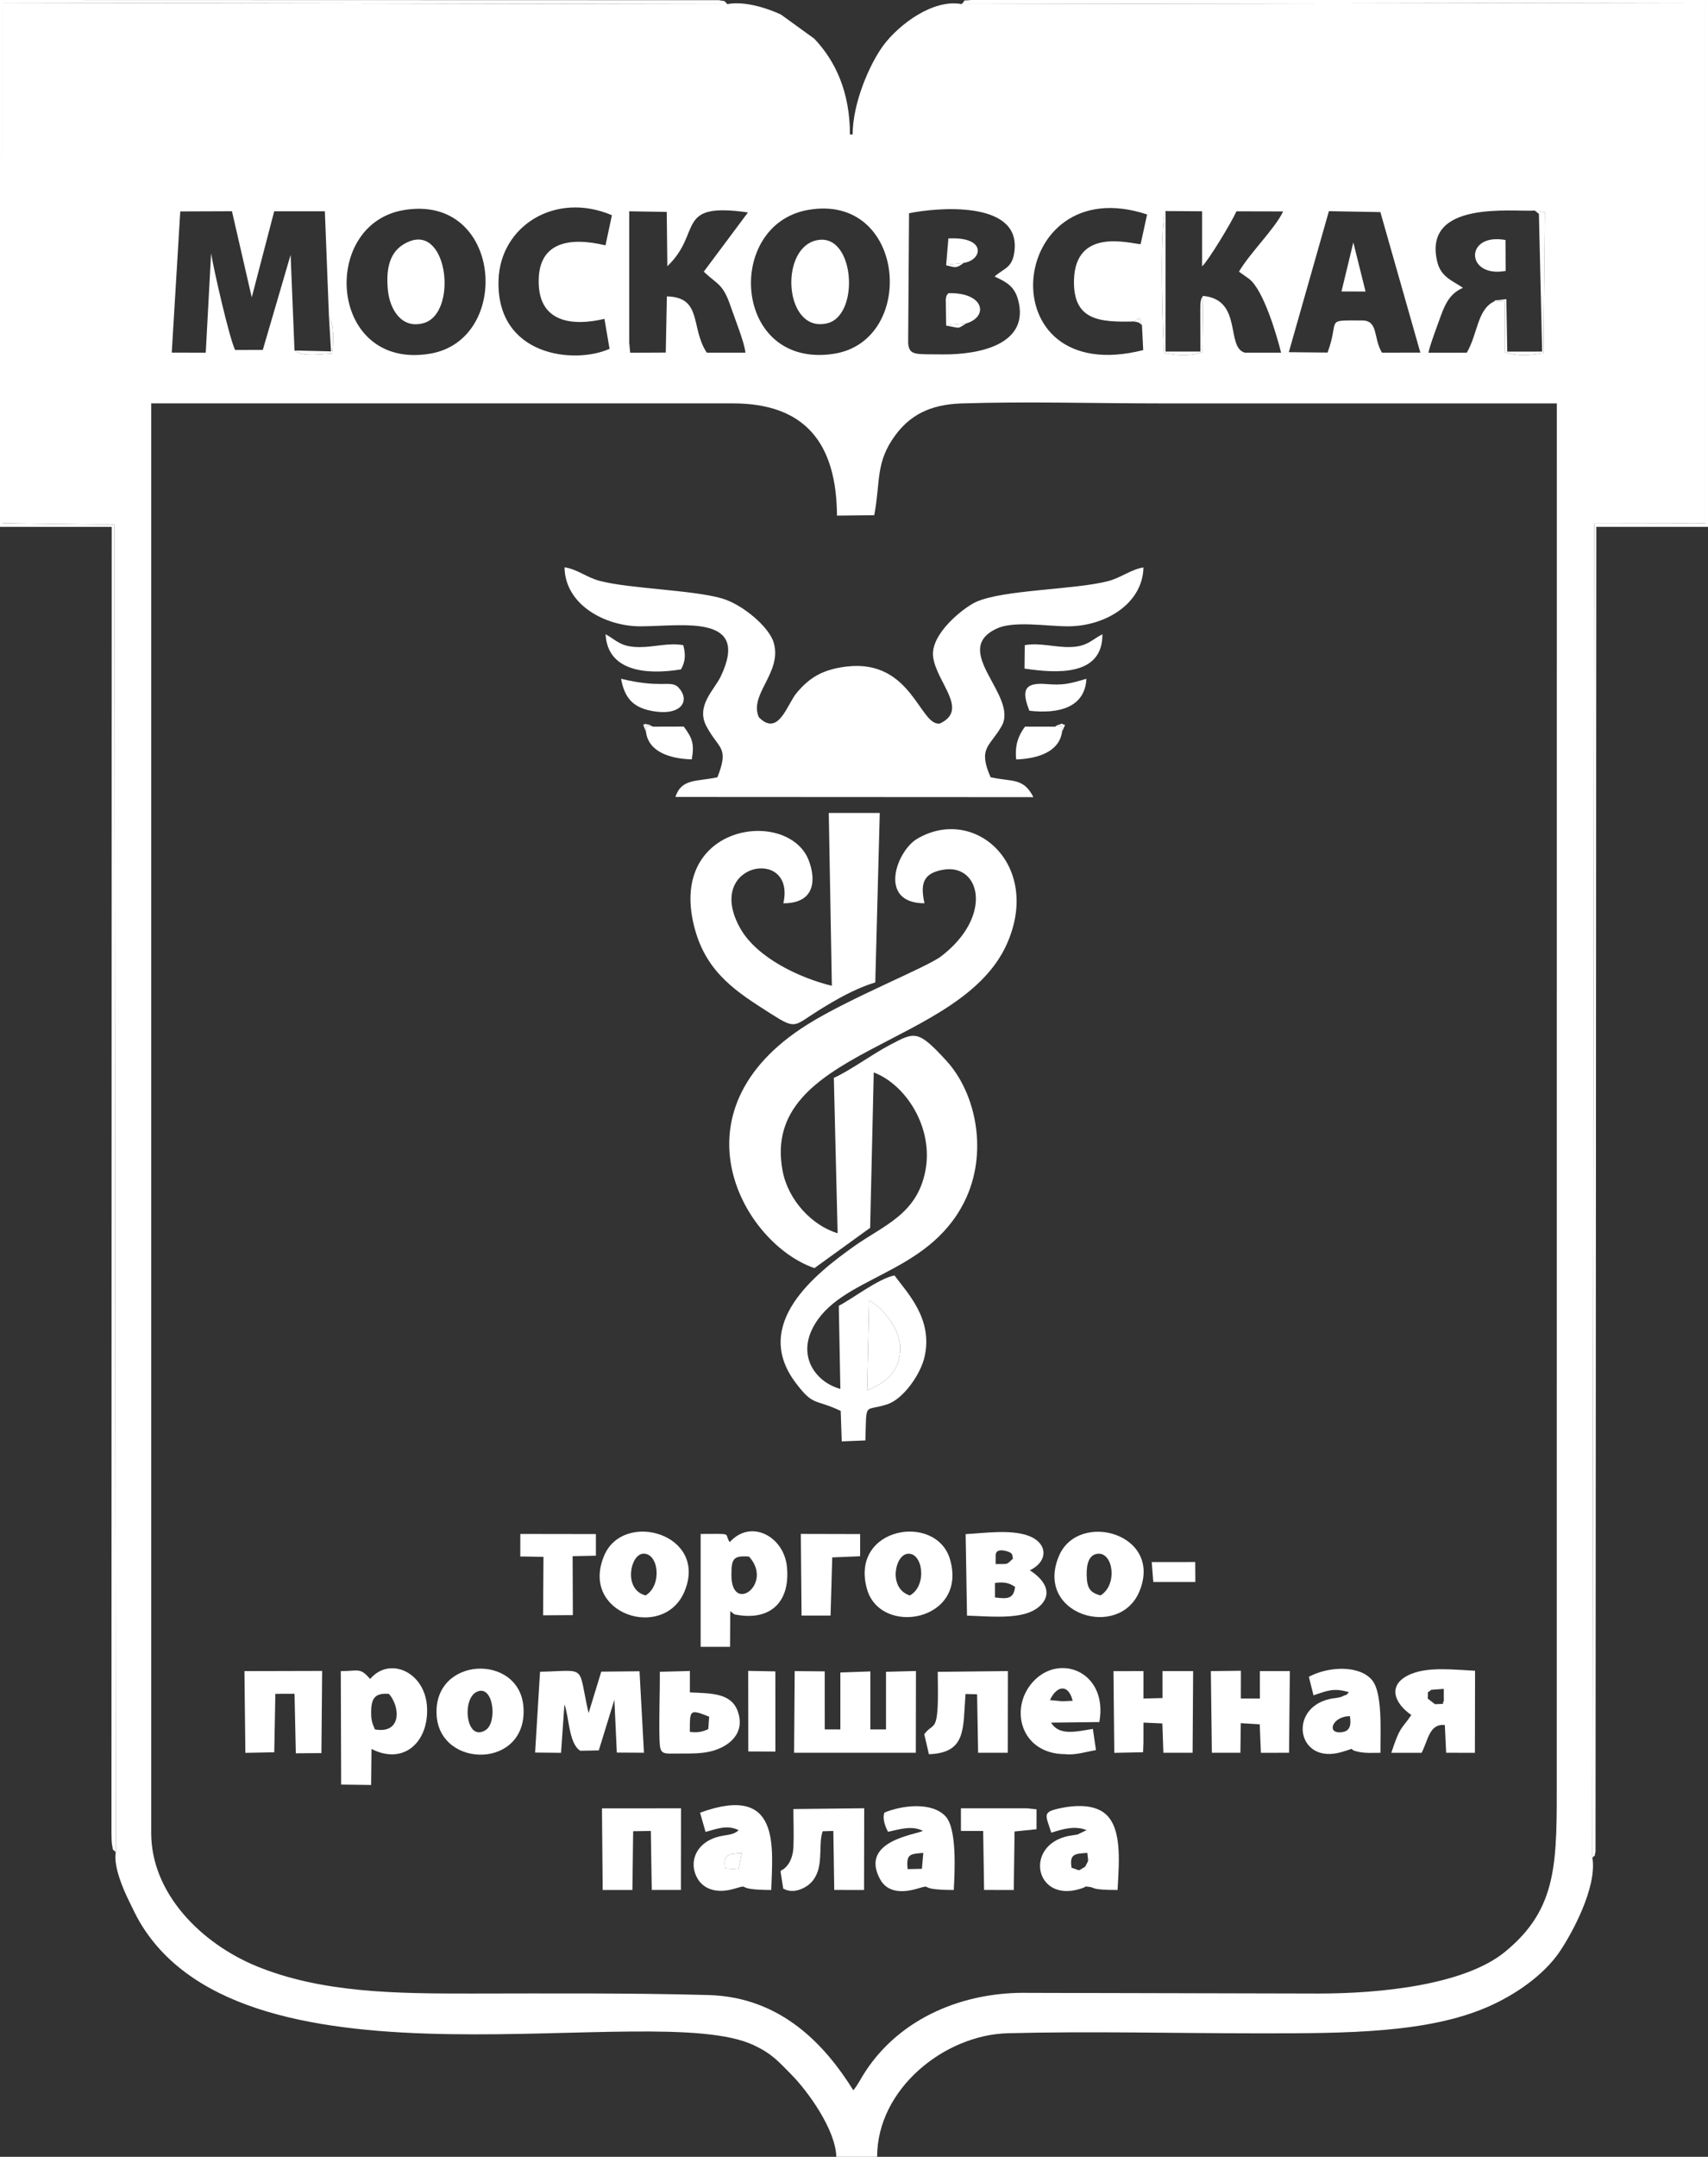 <svg width="61" height="77" viewBox="0 0 61 77" fill="none" xmlns="http://www.w3.org/2000/svg">
<rect x="0" y="0" width="61" height="77" fill="#333333" stroke="none"/>
<path fill-rule="evenodd" clip-rule="evenodd" d="M33.678 31.051C35.014 30.812 35.486 32.71 33.611 34.141C33.087 34.542 30.367 35.616 28.834 36.577C23.86 39.698 26.557 44.411 29.088 45.272L31.077 43.834L31.205 38.286C32.356 38.723 33.347 40.261 33.049 41.802C32.745 43.366 31.549 43.746 30.482 44.508C29.148 45.461 26.828 47.26 28.415 49.365C29.061 50.221 29.074 49.922 30.025 50.37L30.062 51.459L30.907 51.424C30.951 49.986 30.849 50.414 31.693 50.133C32.264 49.943 32.878 49.065 33.02 48.44C33.329 47.084 32.406 46.162 31.946 45.534C31.383 45.642 30.464 46.354 29.957 46.618L30.013 49.585C29.164 49.355 28.495 48.477 29.014 47.434C29.959 45.537 33.105 45.571 34.44 42.907C35.307 41.176 34.868 39.035 33.799 37.869C32.773 36.75 32.669 36.84 31.79 37.301C31.139 37.641 30.367 38.218 29.78 38.481L29.915 44.027C28.993 43.751 28.147 42.839 27.951 41.805C27.12 37.429 34.335 37.422 35.972 33.673C37.204 30.852 34.791 28.744 32.755 29.946C32.017 30.382 31.337 32.242 33.017 32.248C32.849 31.502 33.007 31.171 33.678 31.051ZM30.968 49.637L31.04 46.423C31.444 46.624 32.134 47.378 32.148 48.101C32.166 48.996 31.586 49.38 30.968 49.637Z" fill="white"/>
<path fill-rule="evenodd" clip-rule="evenodd" d="M22.863 22.36C24.354 22.36 26.823 21.893 25.739 24.153C25.511 24.629 24.843 25.202 25.229 25.927C25.68 26.773 26.05 26.649 25.623 27.749C24.882 27.911 24.342 27.782 24.122 28.452L36.908 28.459C36.545 27.75 36.147 27.921 35.377 27.747C34.919 26.691 35.345 26.667 35.77 25.927C36.395 24.842 33.906 23.215 35.608 22.436C36.22 22.156 37.387 22.36 38.137 22.36C39.511 22.36 40.814 21.524 40.837 20.26C40.426 20.313 40.032 20.628 39.57 20.748C38.366 21.059 35.847 21.047 34.863 21.488C34.422 21.686 33.209 22.637 33.327 23.461C33.459 24.386 34.62 25.34 33.564 25.832C32.851 25.932 32.563 23.535 30.258 23.794C29.358 23.895 28.894 24.213 28.455 24.733C28.107 25.144 27.804 26.324 27.101 25.605C26.74 24.782 27.946 24.013 27.632 22.941C27.464 22.375 26.514 21.574 25.777 21.362C24.734 21.061 22.506 21.019 21.433 20.742C20.937 20.613 20.629 20.323 20.162 20.254C20.181 21.609 21.639 22.36 22.863 22.36Z" fill="white"/>
<path fill-rule="evenodd" clip-rule="evenodd" d="M29.709 35.193C28.568 34.919 27.029 34.197 26.435 33.138C25.116 30.789 28.436 30.207 27.977 32.249C29.42 32.246 29.005 30.916 28.809 30.553C27.893 28.857 23.797 29.513 24.823 33.193C25.26 34.759 26.34 35.432 27.507 36.176C28.46 36.784 28.329 36.634 29.278 36.046C29.867 35.682 30.531 35.295 31.26 35.073L31.42 29.023H29.599L29.709 35.193Z" fill="white"/>
<path fill-rule="evenodd" clip-rule="evenodd" d="M60.902 0.097L34.344 0.146C33.327 -0.046 32.108 0.874 31.56 1.606C31.057 2.279 30.452 3.68 30.452 4.801H30.355C30.355 3.295 29.843 2.18 29.081 1.381L27.893 0.521C27.445 0.31 26.615 0.025 25.977 0.147L0.097 0.099L0.098 18.613L0.099 18.678L4.086 18.731L4.134 66.126C4.046 66.635 4.409 67.466 4.603 67.858C4.747 68.144 4.839 68.362 5 68.634C8.852 75.12 23.322 71.319 26.919 73.014C27.564 73.317 27.774 73.571 28.238 74.037C28.864 74.665 29.846 76.042 29.868 77H31.326C31.326 74.576 33.728 72.647 35.993 72.588C38.965 72.511 42.058 72.592 45.044 72.592C48.106 72.592 50.999 72.582 53.148 71.641C54.118 71.216 55.122 70.521 55.69 69.694C56.126 69.058 57.048 67.38 56.871 66.321L56.933 18.688L60.902 18.681V0.196V0.097ZM51.329 9.339C50.806 7.136 54.029 7.57 54.81 7.517L55.174 7.581L55.125 12.601C54.719 12.691 54.145 12.72 53.748 12.574L53.74 10.737L53.359 10.763C52.758 11.055 52.78 11.908 52.386 12.591L51.016 12.593C51.052 12.363 51.357 11.557 51.462 11.265C51.645 10.762 51.831 10.457 52.25 10.276C51.862 10.011 51.46 9.891 51.329 9.339ZM47.461 7.539L49.299 7.572L50.727 12.588L49.356 12.591C49.039 12.069 49.236 11.439 48.644 11.44C47.273 11.441 47.864 11.366 47.413 12.587L46.029 12.574L47.461 7.539ZM41.628 7.535L42.932 7.543V9.51C43.161 9.3 43.997 7.917 44.158 7.544L45.826 7.548C45.53 8.173 44.658 9.005 44.249 9.698L44.602 9.95C45.129 10.335 45.621 12.045 45.753 12.591H44.461C43.763 12.406 44.398 10.694 42.964 10.564L42.938 12.574C42.561 12.718 41.985 12.691 41.58 12.599C41.54 12.419 41.395 7.91 41.628 7.535ZM40.968 7.657L40.736 8.717C40.341 8.695 38.406 8.111 38.357 9.996C38.319 11.444 39.269 11.506 40.491 11.477L40.696 11.352L40.784 11.61L40.829 12.499C35.198 13.92 35.947 5.992 40.968 7.657ZM32.466 7.613C33.431 7.412 36.401 7.14 36.236 8.913C36.174 9.578 35.875 9.555 35.521 9.873C35.961 10.072 36.236 10.236 36.362 10.71C36.774 12.253 35.07 12.666 33.663 12.652C32.675 12.642 32.476 12.698 32.434 12.25L32.466 7.613ZM28.872 7.492C32.365 6.891 32.769 12.184 29.765 12.633C26.166 13.171 25.863 8.009 28.872 7.492ZM22.473 7.543L23.812 7.566L23.834 9.504C25.105 8.292 24.073 7.207 26.713 7.584L25.135 9.699C25.633 10.174 25.817 10.116 26.098 10.948C26.232 11.341 26.605 12.273 26.621 12.591H25.243C24.651 11.704 25.099 10.612 23.817 10.581L23.777 12.587L22.507 12.593L22.473 12.245V7.543H22.473ZM21.854 7.683L21.625 8.759C20.303 8.443 19.159 8.647 19.243 10.191C19.313 11.474 20.395 11.663 21.587 11.384L21.77 12.453C20.52 13.016 17.712 12.724 17.805 9.992C17.87 8.066 19.834 6.824 21.854 7.683ZM14.4 7.504C17.937 6.884 18.317 12.128 15.363 12.626C11.752 13.234 11.402 8.03 14.4 7.504ZM6.438 7.548L8.284 7.541L8.991 10.617L9.793 7.543L11.602 7.543L11.749 11.31C11.921 11.517 11.929 12.284 11.847 12.627C11.46 12.632 10.823 12.757 10.518 12.514L10.379 9.098L9.386 12.491L8.396 12.493C8.182 12.043 7.632 9.619 7.539 9.042L7.348 12.591L6.134 12.588L6.438 7.548ZM53.74 69.69C52.301 70.86 49.324 71.172 47.088 71.171L36.775 71.147C34.404 71.09 32.164 72.045 30.915 73.941C30.742 74.203 30.662 74.395 30.476 74.625C29.497 73.054 27.928 71.294 25.297 71.224C22.526 71.149 19.585 71.168 16.832 71.171C14.14 71.174 11.5 71.147 9.183 70.203C7.176 69.383 5.4 67.589 5.4 65.441V14.401H26.17C28.754 14.401 29.876 15.82 29.892 18.408L31.223 18.393C31.454 17.175 31.257 16.517 31.973 15.543C32.477 14.857 33.169 14.441 34.339 14.403C36.658 14.328 39.11 14.402 41.444 14.402C46.163 14.402 50.881 14.404 55.601 14.402L55.599 63.384C55.599 66.452 55.669 68.119 53.74 69.69Z" fill="white"/>
<path fill-rule="evenodd" clip-rule="evenodd" d="M4.134 66.126L4.086 18.731L0.099 18.679L0.098 18.613L0.097 0.099L25.976 0.146C25.809 -0.013 25.97 0.066 25.679 0.007L0 0V18.809H3.99L3.981 65.446C3.981 65.505 3.987 65.783 3.996 65.828C4.059 66.119 3.974 65.955 4.134 66.126Z" fill="white"/>
<path fill-rule="evenodd" clip-rule="evenodd" d="M28.36 62.575L32.708 62.574L32.713 59.656L31.643 59.684V61.741H31.084L31.085 59.671L30.013 59.709V61.741L29.455 61.741L29.454 59.669L28.382 59.66L28.36 62.575Z" fill="white"/>
<path fill-rule="evenodd" clip-rule="evenodd" d="M56.872 66.322C57.058 66.116 56.903 66.412 56.983 66.106L57.011 18.809H61.001V0H34.684C34.286 0.048 34.553 -0.054 34.344 0.146L60.902 0.097L60.903 0.196V18.682L56.934 18.688L56.872 66.322Z" fill="white"/>
<path fill-rule="evenodd" clip-rule="evenodd" d="M21.942 60.684L22.029 62.568L22.999 62.574L22.84 59.665L21.474 59.679L21.021 61.159C20.62 59.4 21.003 59.646 19.287 59.683L19.111 62.567L20.037 62.577L20.158 60.849C20.327 61.277 20.306 62.243 20.723 62.503L21.385 62.491L21.942 60.684Z" fill="white"/>
<path fill-rule="evenodd" clip-rule="evenodd" d="M40.838 61.498L41.513 61.528L41.549 62.575H42.593L42.612 59.66H41.518L41.519 60.622L40.837 60.639L40.838 59.66L39.767 59.661L39.796 62.578L40.824 62.556L40.837 62.207L40.838 61.498Z" fill="white"/>
<path fill-rule="evenodd" clip-rule="evenodd" d="M22.613 65.376L23.244 65.366L23.277 67.473H24.318L24.322 64.558L21.499 64.559L21.524 67.474L22.586 67.474L22.613 65.376Z" fill="white"/>
<path fill-rule="evenodd" clip-rule="evenodd" d="M44.314 61.518L44.99 61.559L45.032 62.576L46.038 62.575L46.066 59.66L44.995 59.659L44.996 60.64L44.316 60.639L44.318 59.647L43.245 59.66L43.281 62.575H44.3L44.314 61.518Z" fill="white"/>
<path fill-rule="evenodd" clip-rule="evenodd" d="M25.705 65.559C24.836 65.761 24.571 66.514 24.923 67.085C25.162 67.471 25.637 67.6 26.215 67.432C26.897 67.232 26.116 67.471 27.545 67.474C27.59 65.946 27.899 63.658 25.002 64.714L25.198 65.4C25.554 65.312 25.962 65.124 26.383 65.341C26.179 65.518 25.965 65.498 25.705 65.559ZM25.897 66.702C25.831 66.192 25.987 66.19 26.492 66.154L26.378 66.736L25.897 66.702Z" fill="white"/>
<path fill-rule="evenodd" clip-rule="evenodd" d="M27.971 67.424C28.22 67.56 28.494 67.525 28.762 67.367C28.928 67.269 29.069 67.134 29.171 66.898C29.378 66.421 29.235 65.783 29.381 65.378L29.762 65.366L29.795 67.473L30.859 67.474L30.865 64.556L28.336 64.584C28.335 65.021 28.357 65.508 28.337 65.938C28.308 66.58 27.935 66.761 27.934 66.759C27.924 66.741 27.893 66.791 27.877 66.812L27.971 67.424Z" fill="white"/>
<path fill-rule="evenodd" clip-rule="evenodd" d="M33.176 62.627C34.528 62.578 34.386 61.707 34.483 60.477L34.896 60.487L34.933 62.575H35.993L35.997 59.658L33.491 59.685C33.492 60.121 33.511 60.608 33.481 61.039C33.431 61.762 33.283 61.548 33.009 61.914L33.176 62.627Z" fill="white"/>
<path fill-rule="evenodd" clip-rule="evenodd" d="M11.505 59.653L8.73 59.66L8.763 62.578L9.795 62.557L9.834 60.471L10.519 60.469L10.565 62.594L11.479 62.587L11.505 59.653Z" fill="white"/>
<path fill-rule="evenodd" clip-rule="evenodd" d="M39.031 61.723C38.427 61.82 37.832 61.978 37.537 61.5L39.262 61.479C39.575 59.743 37.937 59.034 36.974 59.958C36.007 60.886 36.401 62.619 38.04 62.625C38.39 62.669 38.79 62.54 39.142 62.48L39.031 61.723ZM37.499 60.694C37.727 60.187 38.156 60.091 38.309 60.719L37.942 60.737L37.499 60.694Z" fill="white"/>
<path fill-rule="evenodd" clip-rule="evenodd" d="M29.106 8.593C27.819 8.955 28.033 11.912 29.546 11.541C30.745 11.248 30.52 8.195 29.106 8.593Z" fill="white"/>
<path fill-rule="evenodd" clip-rule="evenodd" d="M14.64 8.611C13.974 8.864 13.764 9.467 13.854 10.364C13.922 11.042 14.342 11.764 15.14 11.532C16.335 11.183 16.014 8.088 14.64 8.611Z" fill="white"/>
<path fill-rule="evenodd" clip-rule="evenodd" d="M35.146 67.473L36.206 67.474L36.234 65.385L37.019 65.305L37.02 64.594L36.678 64.558L34.319 64.558L34.319 65.365L35.113 65.367L35.146 67.473Z" fill="white"/>
<path fill-rule="evenodd" clip-rule="evenodd" d="M20.451 55.557L21.282 55.539V54.767L18.583 54.763L18.582 55.571L18.68 55.568L19.41 55.581L19.396 57.668L20.459 57.661L20.451 55.557Z" fill="white"/>
<path fill-rule="evenodd" clip-rule="evenodd" d="M29.723 55.601L30.719 55.558L30.72 54.767L28.601 54.762L28.627 57.677L29.663 57.676L29.723 55.601Z" fill="white"/>
<path fill-rule="evenodd" clip-rule="evenodd" d="M27.691 59.67L26.722 59.651L26.725 62.528L27.692 62.532L27.691 59.67Z" fill="white"/>
<path fill-rule="evenodd" clip-rule="evenodd" d="M30.968 49.637C31.586 49.38 32.166 48.996 32.148 48.101C32.134 47.378 31.444 46.624 31.041 46.423L30.968 49.637Z" fill="white"/>
<path fill-rule="evenodd" clip-rule="evenodd" d="M36.599 23.033L36.59 23.869C37.696 24.031 39.382 24.168 39.372 22.642C38.989 22.837 38.838 23.082 38.233 23.1C37.698 23.118 37.138 22.935 36.599 23.033Z" fill="white"/>
<path fill-rule="evenodd" clip-rule="evenodd" d="M24.322 23.898C24.493 23.59 24.483 23.338 24.402 23.033C23.887 22.941 23.382 23.099 22.863 23.102C22.177 23.106 22.047 22.882 21.628 22.641C21.695 23.933 23.007 24.111 24.322 23.898Z" fill="white"/>
<path fill-rule="evenodd" clip-rule="evenodd" d="M24.195 24.509C23.916 24.292 23.59 24.575 22.181 24.233C22.302 24.902 22.595 25.247 23.259 25.377C24.362 25.593 24.688 24.984 24.195 24.509Z" fill="white"/>
<path fill-rule="evenodd" clip-rule="evenodd" d="M36.762 25.374C37.827 25.495 38.746 25.253 38.801 24.234C38.178 24.411 37.999 24.472 37.337 24.419C36.441 24.348 36.554 24.817 36.762 25.374Z" fill="white"/>
<path fill-rule="evenodd" clip-rule="evenodd" d="M23.071 26.129C23.16 26.841 23.922 27.087 24.706 27.111C24.81 26.541 24.708 26.327 24.42 25.939L23.321 25.942L23.061 25.917L23.071 26.129Z" fill="white"/>
<path fill-rule="evenodd" clip-rule="evenodd" d="M37.929 26.129L37.922 25.921L37.676 25.943L36.609 25.941C36.388 26.228 36.234 26.59 36.293 27.113C37.078 27.084 37.831 26.835 37.929 26.129Z" fill="white"/>
<path fill-rule="evenodd" clip-rule="evenodd" d="M41.189 56.477L42.691 56.478L42.686 55.766L41.133 55.767L41.189 56.477Z" fill="white"/>
<path fill-rule="evenodd" clip-rule="evenodd" d="M53.774 9.672L53.767 8.568C52.295 8.3 52.337 9.935 53.774 9.672Z" fill="white"/>
<path fill-rule="evenodd" clip-rule="evenodd" d="M15.593 61.227C15.702 63.161 18.863 63.163 18.694 60.934C18.549 59.021 15.474 59.125 15.593 61.227ZM17.344 61.765C16.647 62.209 16.485 60.676 17.013 60.407C17.624 60.095 17.777 61.491 17.344 61.765Z" fill="white"/>
<path fill-rule="evenodd" clip-rule="evenodd" d="M34.515 11.544C35.316 11.302 35.151 10.432 33.869 10.467V11.6L33.954 11.599L34.515 11.544Z" fill="white"/>
<path fill-rule="evenodd" clip-rule="evenodd" d="M37.829 55.529C36.913 57.632 39.966 58.559 40.691 56.819C41.554 54.749 38.528 53.923 37.829 55.529ZM39.304 56.957C38.923 56.859 38.818 56.688 38.81 56.233C38.802 55.848 38.884 55.492 39.217 55.469C39.759 55.43 39.922 56.582 39.304 56.957Z" fill="white"/>
<path fill-rule="evenodd" clip-rule="evenodd" d="M21.581 55.528C20.685 57.623 23.7 58.593 24.445 56.819C25.305 54.769 22.278 53.901 21.581 55.528ZM23.058 56.958C22.252 56.751 22.504 55.496 22.967 55.468C23.523 55.433 23.66 56.594 23.058 56.958Z" fill="white"/>
<path fill-rule="evenodd" clip-rule="evenodd" d="M33.93 55.674C33.444 53.993 30.347 54.506 30.961 56.721C31.438 58.441 34.57 57.884 33.93 55.674ZM32.495 56.96C31.72 56.716 31.951 55.52 32.414 55.471C32.96 55.413 33.126 56.605 32.495 56.96Z" fill="white"/>
<path fill-rule="evenodd" clip-rule="evenodd" d="M28.106 55.947C28.003 54.842 26.811 54.218 26.061 55.056C25.838 54.721 26.227 54.76 25.023 54.763V58.792H26.073L26.08 57.52L26.231 57.634C27.439 57.887 28.229 57.264 28.106 55.947ZM26.122 56.231C26.123 55.648 26.183 55.531 26.749 55.57C27.642 56.544 26.121 57.652 26.122 56.231Z" fill="white"/>
<path fill-rule="evenodd" clip-rule="evenodd" d="M13.22 59.941C12.853 59.522 12.82 59.659 12.171 59.66L12.184 63.711L13.254 63.725L13.268 62.439C14.429 63.031 15.318 62.181 15.251 60.943C15.182 59.683 13.905 59.126 13.22 59.941ZM13.389 61.741C13.301 61.518 13.255 61.459 13.255 61.13C13.255 60.634 13.389 60.429 13.894 60.474C14.319 60.981 14.32 61.91 13.389 61.741Z" fill="white"/>
<path fill-rule="evenodd" clip-rule="evenodd" d="M53.359 10.762L53.74 10.736L53.748 12.573C54.145 12.72 54.719 12.69 55.125 12.601L55.174 7.581L54.81 7.516C54.82 7.524 54.959 7.632 54.961 7.634L55.077 12.552L53.831 12.553L53.798 10.681L53.435 10.721C53.419 10.695 53.385 10.749 53.359 10.762Z" fill="white"/>
<path fill-rule="evenodd" clip-rule="evenodd" d="M34.416 9.386C35.089 9.292 35.255 8.439 33.869 8.513V9.442L34.416 9.386Z" fill="white"/>
<path fill-rule="evenodd" clip-rule="evenodd" d="M42.964 10.564C42.939 10.61 42.907 10.62 42.879 10.778C42.869 10.831 42.867 11.003 42.867 11.064L42.871 12.552L41.627 12.552L41.628 7.535C41.396 7.91 41.54 12.419 41.58 12.599C41.985 12.691 42.561 12.718 42.938 12.574L42.964 10.564Z" fill="white"/>
<path fill-rule="evenodd" clip-rule="evenodd" d="M47.91 10.406L48.77 10.407L48.333 8.655L47.91 10.406Z" fill="white"/>
<path fill-rule="evenodd" clip-rule="evenodd" d="M26.339 61.07C26.094 60.427 25.357 60.456 24.638 60.42L24.639 59.655L23.567 59.683C23.57 60.476 23.53 61.342 23.555 62.123C23.573 62.684 23.671 62.598 24.317 62.603C24.694 62.605 25.067 62.606 25.408 62.519C26.027 62.361 26.647 61.88 26.339 61.07ZM25.296 61.73C25.101 61.823 24.925 61.867 24.637 61.829C24.639 61.056 24.614 60.998 25.328 61.288L25.296 61.73Z" fill="white"/>
<path fill-rule="evenodd" clip-rule="evenodd" d="M39.314 64.643C38.913 64.425 38.371 64.454 37.933 64.541C37.205 64.687 37.332 64.759 37.546 65.428C37.953 65.3 38.377 65.168 38.806 65.336L38.493 65.49C38.431 65.506 38.248 65.528 38.156 65.546C36.569 65.877 36.956 67.928 38.57 67.436C38.948 67.32 38.615 67.339 38.885 67.361C39.135 67.383 38.914 67.474 39.913 67.474C39.968 66.439 40.106 65.075 39.314 64.643ZM38.752 66.648C38.45 66.809 38.637 66.794 38.269 66.679C38.191 66.181 38.388 66.179 38.832 66.15C38.867 66.512 38.895 66.368 38.752 66.648Z" fill="white"/>
<path fill-rule="evenodd" clip-rule="evenodd" d="M33.768 64.843C33.267 64.31 32.197 64.457 31.588 64.71C31.513 64.889 31.589 65.162 31.716 65.397C32.109 65.313 32.56 65.161 32.957 65.361C32.786 65.491 30.667 65.696 31.435 67.096C31.693 67.567 32.225 67.58 32.735 67.433C33.419 67.235 32.635 67.472 34.063 67.474C34.103 66.744 34.174 65.275 33.768 64.843ZM32.925 66.718L32.415 66.729C32.361 66.186 32.493 66.19 32.975 66.15L32.925 66.718Z" fill="white"/>
<path fill-rule="evenodd" clip-rule="evenodd" d="M25.897 66.702L26.378 66.737L26.492 66.155C25.987 66.19 25.831 66.192 25.897 66.702Z" fill="white"/>
<path fill-rule="evenodd" clip-rule="evenodd" d="M49.005 59.985C48.548 59.43 47.424 59.494 46.745 59.863L46.911 60.525C47.405 60.357 47.641 60.25 48.176 60.414C48.001 60.584 48.197 60.448 47.966 60.55C47.776 60.634 47.938 60.565 47.814 60.601C47.743 60.62 47.593 60.632 47.493 60.654C45.983 60.991 46.324 63.02 47.919 62.548C48.545 62.364 48.065 62.44 48.487 62.535C48.765 62.598 49.008 62.576 49.302 62.576C49.294 61.84 49.387 60.447 49.005 59.985ZM47.953 61.835C47.339 61.938 47.577 61.261 48.213 61.27C48.221 61.398 48.31 61.776 47.953 61.835Z" fill="white"/>
<path fill-rule="evenodd" clip-rule="evenodd" d="M50.401 59.76C49.542 60.112 49.758 60.78 50.404 61.227C50.03 61.776 50.013 61.6 49.69 62.576H50.773C51.013 62.103 51.048 61.534 51.601 61.583L51.648 62.575L52.675 62.576L52.681 59.647C51.95 59.614 51.047 59.496 50.401 59.76ZM51.248 60.84L50.99 60.64V60.639C50.998 60.556 50.998 60.505 50.997 60.472C50.997 60.456 50.996 60.445 50.995 60.436C50.993 60.396 51.002 60.431 51.116 60.327L51.564 60.294L51.565 60.738C51.451 60.821 51.731 60.831 51.248 60.84Z" fill="white"/>
<path fill-rule="evenodd" clip-rule="evenodd" d="M36.781 56.06C37.475 55.723 37.402 55.065 36.715 54.822C36.09 54.6 35.191 54.73 34.487 54.769L34.536 57.679C35.253 57.699 36.278 57.813 36.877 57.512C37.389 57.256 37.713 56.674 36.781 56.06ZM35.96 55.381C36.211 55.454 36.132 55.528 36.179 55.643C35.918 55.889 36.018 55.825 35.559 55.839V55.545C35.562 55.544 35.511 55.251 35.96 55.381ZM35.535 57.029V56.513C35.863 56.465 36.056 56.517 36.253 56.653C36.202 57.081 35.984 57.09 35.535 57.029Z" fill="white"/>
<path fill-rule="evenodd" clip-rule="evenodd" d="M10.518 12.514C10.824 12.756 11.46 12.632 11.847 12.627C11.929 12.284 11.92 11.517 11.749 11.31L11.823 12.545L10.518 12.514Z" fill="white"/>
<path fill-rule="evenodd" clip-rule="evenodd" d="M34.515 11.544L33.954 11.598L33.869 11.599V10.466C33.813 10.562 33.807 10.499 33.778 10.682L33.791 11.623C34.342 11.722 34.168 11.75 34.515 11.544Z" fill="white"/>
<path fill-rule="evenodd" clip-rule="evenodd" d="M34.416 9.386L33.87 9.442V8.513L33.791 9.471C34.134 9.557 34.162 9.581 34.416 9.386Z" fill="white"/>
<path fill-rule="evenodd" clip-rule="evenodd" d="M37.929 26.129L38.038 25.877C37.846 25.849 38.047 25.8 37.836 25.866C37.819 25.871 37.769 25.89 37.753 25.896C37.735 25.902 37.704 25.93 37.677 25.943L37.922 25.921L37.929 26.129Z" fill="white"/>
<path fill-rule="evenodd" clip-rule="evenodd" d="M40.784 11.61L40.696 11.352L40.491 11.477C40.708 11.519 40.645 11.49 40.784 11.61Z" fill="white"/>
<path fill-rule="evenodd" clip-rule="evenodd" d="M23.071 26.129L23.06 25.917L23.32 25.941L23.163 25.866C22.732 25.829 23.311 25.826 22.972 25.875L23.071 26.129Z" fill="white"/>
</svg>
